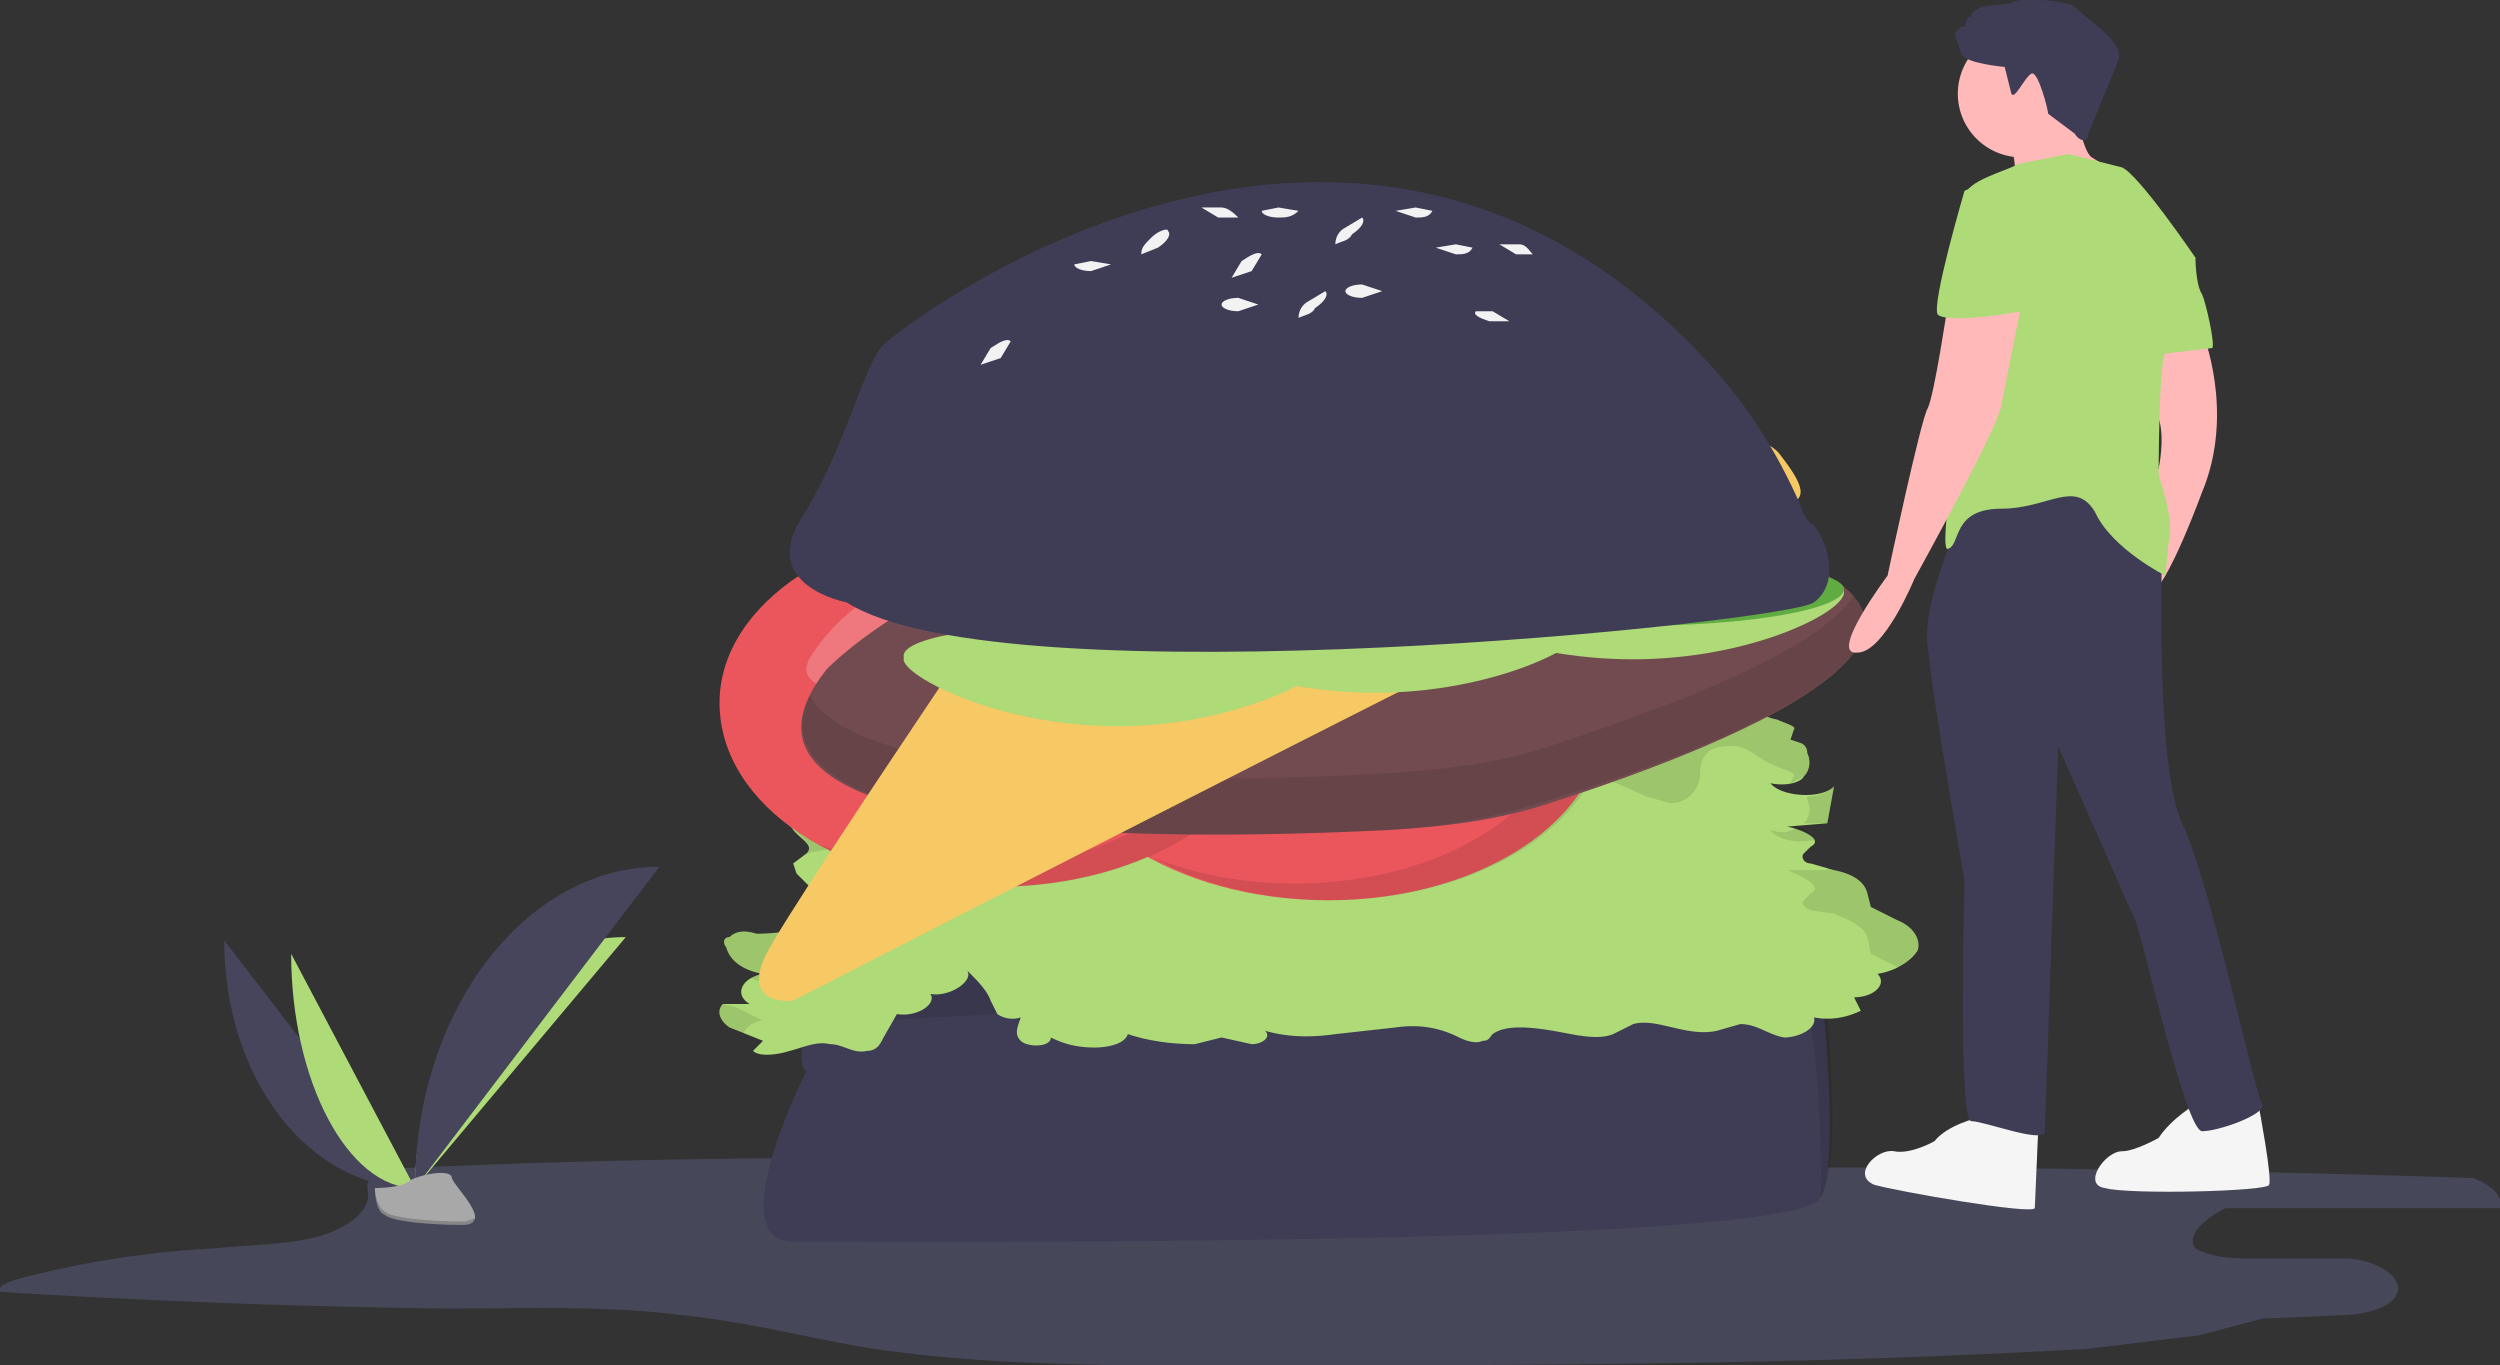 <svg width="747" height="408" fill="none" xmlns="http://www.w3.org/2000/svg">
  <rect width="100%" height="100%" fill="#333333" stroke="none"/>
  <g clip-path="url(#a)">
    <path d="M512 349a5632 5632 0 0 1 227 3c5 2 9 5 8 9h-82c-6 3-12 8-9 12 3 2 9 3 14 3h30c10 0 19 6 16 11-2 4-10 6-17 6l-23 1-19 5-33 4c-86 5-172 5-259 5-35 0-70 0-104-5-19-3-37-8-57-10-23-3-47-2-71-2a2743 2743 0 0 1-133-5c-1-2 3-3 6-4 19-5 39-8 58-9 10-1 20-1 29-3s17-7 17-13c0-2-1-3 1-5s6-2 10-3c45-2 89-3 134-3h47l38-4c17-2 90-13 101-4 8 6-9 7 13 10 18 2 39 1 58 1Z" fill="#47475A"/>
    <path d="M241 320s-26 51-4 51 299 2 307-13c5-10 2-45 0-66a16 16 0 0 0-16-14c-60 3-284 16-283 14 2-3 0-2 0-2s-9 28-4 30Z" fill="#3F3D56"/>
    <path opacity=".1" d="M545 292a16 16 0 0 0-17-14c-60 3-284 16-283 14l1-2-4 13v3l282-15a16 16 0 0 1 17 14 332 332 0 0 1 3 53c6-10 3-45 1-66Z" fill="#000"/>
    <path d="M272 244c-3-1-7-2-7-4l3-3c2-1 2-4 0-5-2-2-7-2-8 0l-2 3c-1 2-7 4-12 5s-10 3-10 6c1 4 8 6 5 9l-4 3 1 3 5 5c2 2 4 4 3 7-1 4-11 6-20 6-3-1-6-1-8 1-2 0-2 2-1 3 1 4 5 7 11 8-6 1-9 6-4 9h-8c-2 2-1 5 2 7l10 4-3 3c2 2 8 1 11 0 4-1 8-3 12-2 4 0 7 3 11 2 3 0 4-2 5-4l4-7c6 1 12-3 10-6 6 1 13-4 11-7 3 3 6 6 7 9l2 4a8 8 0 0 0 7 1c-1 3-2 5 0 7s9 2 9-1c4 2 8 3 13 3 4 0 9-1 10-4 6 2 13 3 20 3l8-2 9 2c3 0 6-2 4-4 7 2 14 2 21 1l18-2c7-1 13 0 19 3 2 1 5 2 7 1 2 0 2-1 3-2 4-3 12-2 18-1s13 3 18 1l6-3c7-2 16 4 25 2l7-2c5 0 8 3 13 4 5 0 10-3 9-6 5 1 10 0 14-2l-2-4c6 0 10-4 7-7 6-1 10-4 12-7 1-3-1-7-6-9l-8-4-1-4c-1-4-5-6-10-7l-7-2c-2 0-3-2-2-3l2-2c4-2-2-5-7-6l12-1 2-11c-4 4-16 3-19-1 4 1 9 0 10-2 2-2 2-5 1-7a3 3 0 0 0-2-3l-3-1 1-3c1-1-3-2-5-3-6-1-9-6-15-6-7 0-8 5-8 8 0 4-3 9-9 9l-7-2-18-8-8-2-12-2h-30l-2 2c-4 4-13 5-19 3l-4-1c-6-2-12 1-17 1-9 2-21-1-27 3l-6 5c-2 1-6 2-8 1l-1 8c-2 2-6 4-11 3-2 0-2-2-1-4 1-1 3-2 2-4l-4-3c-2-1-3-3-1-4h-9c-2 2-2 4-2 6l-3 5c-4 2-12 1-15 3l-1 3c-2 5-12 6-20 6v3c3-1-2-4-3-4Z" fill="#AEDA77"/>
    <path opacity=".1" d="M540 239c1 2 1 5-1 7h7l2-11c-2 2-5 3-8 3v1ZM542 251c0-1-2-3-5-4-2 2-5 2-8 1 2 3 8 4 13 3ZM546 259v1h-12c5 2 11 5 7 7l-2 2c-1 1 0 2 2 3l7 1c5 2 9 4 10 7l1 5 8 4h1l5-5c1-3-1-7-6-9l-8-4-1-4c-1-4-5-6-10-7l-2-1ZM222 309c1-2 3-4 6-4l-8-4-4-1c-2 2-1 5 2 7l4 2ZM241 255l5-1c5-1 11-3 12-6l2-2c1-2 6-2 8 0 2 1 2 3 0 5l-3 3c0 1 4 3 7 3l3 2c8-1 18-2 20-6l1-3c3-2 11-1 15-3l3-6c0-1 0-3 2-5h9c-2 1-1 3 1 4l4 3c1 2-1 3-2 4s-1 3 1 4c5 1 9-1 11-4l1-7c2 1 6 0 8-1 2-2 3-4 6-5 6-4 18-1 27-3 5-1 11-3 17-2l4 2c6 2 15 1 19-3l2-2h30l12 1 8 3 18 8 7 2c6 0 9-5 9-9 0-3 1-8 8-8 6-1 9 4 15 6 2 1 6 2 5 3l-1 2 4-2c2-2 2-5 1-7a3 3 0 0 0-2-3l-3-1 1-3c1-1-3-2-5-3-6-1-9-6-15-6-7 0-8 5-8 8 0 4-3 9-9 9l-7-2-18-8-8-2-12-2h-30l-2 2c-4 4-13 5-19 3l-4-1c-6-2-12 1-17 1-9 2-21-1-27 3l-6 5c-2 1-6 2-8 1l-1 8c-2 2-6 4-11 3-2 0-2-2-1-4 1-1 3-2 2-4l-4-3c-2-1-3-3-1-4h-9c-2 2-2 4-2 6l-3 5c-4 2-12 1-15 3l-1 3c-2 5-12 6-20 6v1l-3-2c-3-1-7-2-7-4l3-3c2-1 2-4 0-5-2-2-7-2-8 0l-2 3c-1 2-7 4-12 5s-10 3-10 6c1 3 8 6 5 9ZM228 291l-4 1 2 1c9 0 19-2 20-6 1-3-1-5-3-7l-2-3c-4 2-10 2-15 2-3-1-6-1-8 1-2 0-2 2-1 3 1 4 5 7 11 8Z" fill="#000"/>
    <path d="M397 269c45 0 82-24 82-54s-37-55-82-55c-46 0-83 25-83 55s37 54 83 54Z" fill="#EA565C"/>
    <path opacity=".2" d="M369 211s-38 4-27-12 25-22 32-17c6 4 9 16 8 16s-17-9-23-2c-5 7 10 15 10 15ZM401 213s31 21 12 26c-18 5-32 0-35-7-2-8 4-19 5-18 1 0 7 18 16 16 8-2 2-17 2-17ZM408 199s3-37 17-24c14 14 17 28 11 34-5 6-18 6-17 5 0-1 12-15 6-22-7-6-17 7-17 7Z" fill="#fff"/>
    <path d="M297 265c46 0 83-24 83-55 0-30-37-54-83-54-45 0-82 24-82 54 0 31 37 55 82 55Z" fill="#EA565C"/>
    <path opacity=".2" d="M269 207s-37 3-26-12c11-16 25-22 31-18 7 5 10 17 8 17-1 0-17-9-22-2-6 7 9 15 9 15ZM302 208s31 22 12 27-33 0-35-8 4-19 4-18c1 1 7 18 16 17 9-2 3-18 3-18ZM309 195s2-38 16-24c14 13 17 28 12 34-6 5-18 6-18 5s12-15 6-22-16 7-16 7Z" fill="#fff"/>
    <path opacity=".1" d="M340 164c18 10 30 25 30 42 0 30-37 54-83 54-16 0-30-3-43-8 15 8 33 13 54 13 45 0 82-24 82-54 0-20-16-37-40-47Z" fill="#000"/>
    <path opacity=".1" d="M440 168c18 10 29 25 29 42 0 30-37 54-82 54-16 0-31-3-43-8 14 8 33 13 53 13 46 0 83-24 83-54 0-20-16-37-40-47Z" fill="#000"/>
    <path d="M247 200s71-76 245-44c137 24 24 67-29 84-15 5-31 7-48 8-60 3-211 6-168-48Z" fill="#714B4F"/>
    <path opacity=".1" d="M463 223c-15 5-31 7-48 8-48 3-157 5-173-23-21 45 117 43 173 40 17-1 33-4 48-9 39-12 110-38 91-61-12 18-61 35-91 45Z" fill="#000"/>
    <path opacity=".1" d="m399 156 19 38M339 170l17 31M433 156l26 38M339 205l174-22M506 163l12 17M305 183l8 16" stroke="#000" stroke-width="2" stroke-miterlimit="10"/>
    <path d="m331 131 160-2c1-2 35-2 41 7 7 9 9 14 0 15S237 299 237 299s-16 2-8-14 102-154 102-154Z" fill="#F6C964"/>
    <path d="M397 197c0 5-28 20-63 20-36 0-64-15-64-20 0-6 28-9 64-9 35 0 63 3 63 9Z" fill="#AEDA77"/>
    <path d="M334 207c35 0 63-5 63-11s-28-10-63-10c-36 0-64 4-64 10s28 11 64 11Z" fill="#AEDA77"/>
    <path d="M474 187c0 6-28 20-63 20-36 0-64-14-64-20s28-9 64-9c35 0 63 3 63 9Z" fill="#AEDA77"/>
    <path d="M411 197c35 0 63-5 63-11s-28-10-63-10c-36 0-64 4-64 10s28 11 64 11Z" fill="#AEDA77"/>
    <path d="M551 177c0 6-28 20-63 20-36 0-64-14-64-20s28-9 64-9c35 0 63 3 63 9Z" fill="#AEDA77"/>
    <path d="M488 187c35 0 63-5 63-11 0-5-28-10-63-10-36 0-64 5-64 10 0 6 28 11 64 11Z" fill="#61AB43"/>
    <path d="M253 180s-27-5-13-26c13-21 18-45 24-51s141-110 247 6c11 12 20 26 27 42 1 3 2 5 4 6 4 5 8 17 0 23s-242 30-289 0Z" fill="#3F3D56"/>
    <path d="m376 91-6 2c-3 0-5-1-5-2s2-2 5-2l6 2ZM332 79l-6 2c-3 0-5-1-5-2l5-1 6 1ZM451 96h-6c-3-1-5-2-4-3h5l5 3ZM370 65h-6l-5-3h6c2 0 4 2 5 3ZM458 76h-5l-5-3h6c2 0 3 2 4 3ZM440 74c-1 2-3 2-5 2l-6-2 6-1 5 1ZM388 63c-2 2-4 2-6 2-3 0-5-1-5-2l5-1 6 1ZM428 63c-1 2-3 2-5 2l-6-2 6-1 5 1ZM413 87l-6 2c-3 0-5-1-5-2s2-2 5-2l6 2ZM368 83l3-5c3-2 5-3 6-2l-3 5-6 2ZM341 76c0-2 1-3 3-5s5-3 5-2c1 1 0 3-3 5l-5 2ZM293 109l3-5c3-2 5-3 6-2l-3 5-6 2ZM399 73c0-2 1-4 3-5l5-3c1 1 0 3-3 5-1 2-3 2-5 3ZM388 95c0-2 1-4 3-5l5-3c1 1 0 3-3 5-1 2-3 2-5 3Z" fill="#F2F2F2"/>
    <path d="M591 334s-9 2-13 7c0 0-7 4-12 3s-13 7-6 10c7 2 47 9 48 7l1-23-18-4ZM656 330s-7 4-11 10c0 0-7 4-11 4-5 0-12 10-5 11 7 2 49 1 49-1 1-2-3-23-3-23l-19-1Z" fill="#F5F5F5"/>
    <path d="M604 47a19 19 0 1 0 0-38 19 19 0 0 0 0 38Z" fill="#FFB9B9"/>
    <path d="M620 31s2 14 5 16l8 5-11 5-20-1s1-9-2-14c-3-4 20-11 20-11ZM658 99s10 24 0 48c-9 24-13 28-13 28l-3-32 3-3s2-9 0-15c-1-6 1-23 1-23l12-3Z" fill="#FFB9B9"/>
    <path d="M587 152s-13 28-11 41c1 13 11 70 11 70s-2 72 2 72 22 7 22 3l4-115 23 52c2 4 15 63 20 63s19-5 18-8c-2-2-16-68-24-84-8-17-6-80-6-80l-13-29-46 15ZM599 20s-12-1-13-4l-2-6 2-2h1l1-3h1V4l3-2 9-1c1-2 16-1 19 1 2 3 15 10 13 16l-9 22c0 3-3 2-4 0l-8-6c0-1-3-13-5-12s-5 8-6 6l-2-8Z" fill="#3F3D56"/>
    <path d="M656 77s-17-25-22-27l-16-4-15 3c-3 2-16 5-16 10s3 53 1 58c-2 4-9 48-6 47 4-1 1-12 16-12 14 0 22-9 28 1 5 11 21 19 21 19l1-10c2-6-3-20-3-20s0-33 2-37l9-28Z" fill="#AEDA77"/>
    <path d="m650 76 6 1s0 8 2 11c1 2 4 15 3 16l-17 2-1-19 7-11Z" fill="#AEDA77"/>
    <path d="M582 91s-4 27-6 31c-2 3-12 50-12 50s-18 24-9 23c8 0 17-22 17-22s26-47 26-52l6-30h-22Z" fill="#FFB9B9"/>
    <path d="m594 54-7 3s-10 34-8 37c3 3 28-1 28-2s-5-38-13-38Z" fill="#AEDA77"/>
    <path d="M67 281c0 41 25 74 57 74l-57-74Z" fill="#46455B"/>
    <path d="M124 355c0-42 28-75 63-75l-63 75ZM87 285c0 38 17 70 37 70l-37-70Z" fill="#AEDA77"/>
    <path d="M124 355c0-53 33-96 73-96l-73 96Z" fill="#46455B"/>
    <path d="M112 355s8 0 10-2c3-2 13-4 13-1 1 3 13 14 3 14-9 0-21-1-23-3-3-1-3-8-3-8Z" fill="#A8A8A8"/>
    <path opacity=".2" d="M139 365c-10 0-22-1-24-3-2-1-3-5-3-7 0 0 0 7 3 8 2 2 14 3 23 3 3 0 4-1 4-2l-3 1Z" fill="#000"/>
  </g>
  <defs>
    <clipPath id="a">
      <path fill="#fff" d="M0 0h747v408H0z"/>
    </clipPath>
  </defs>
</svg>
